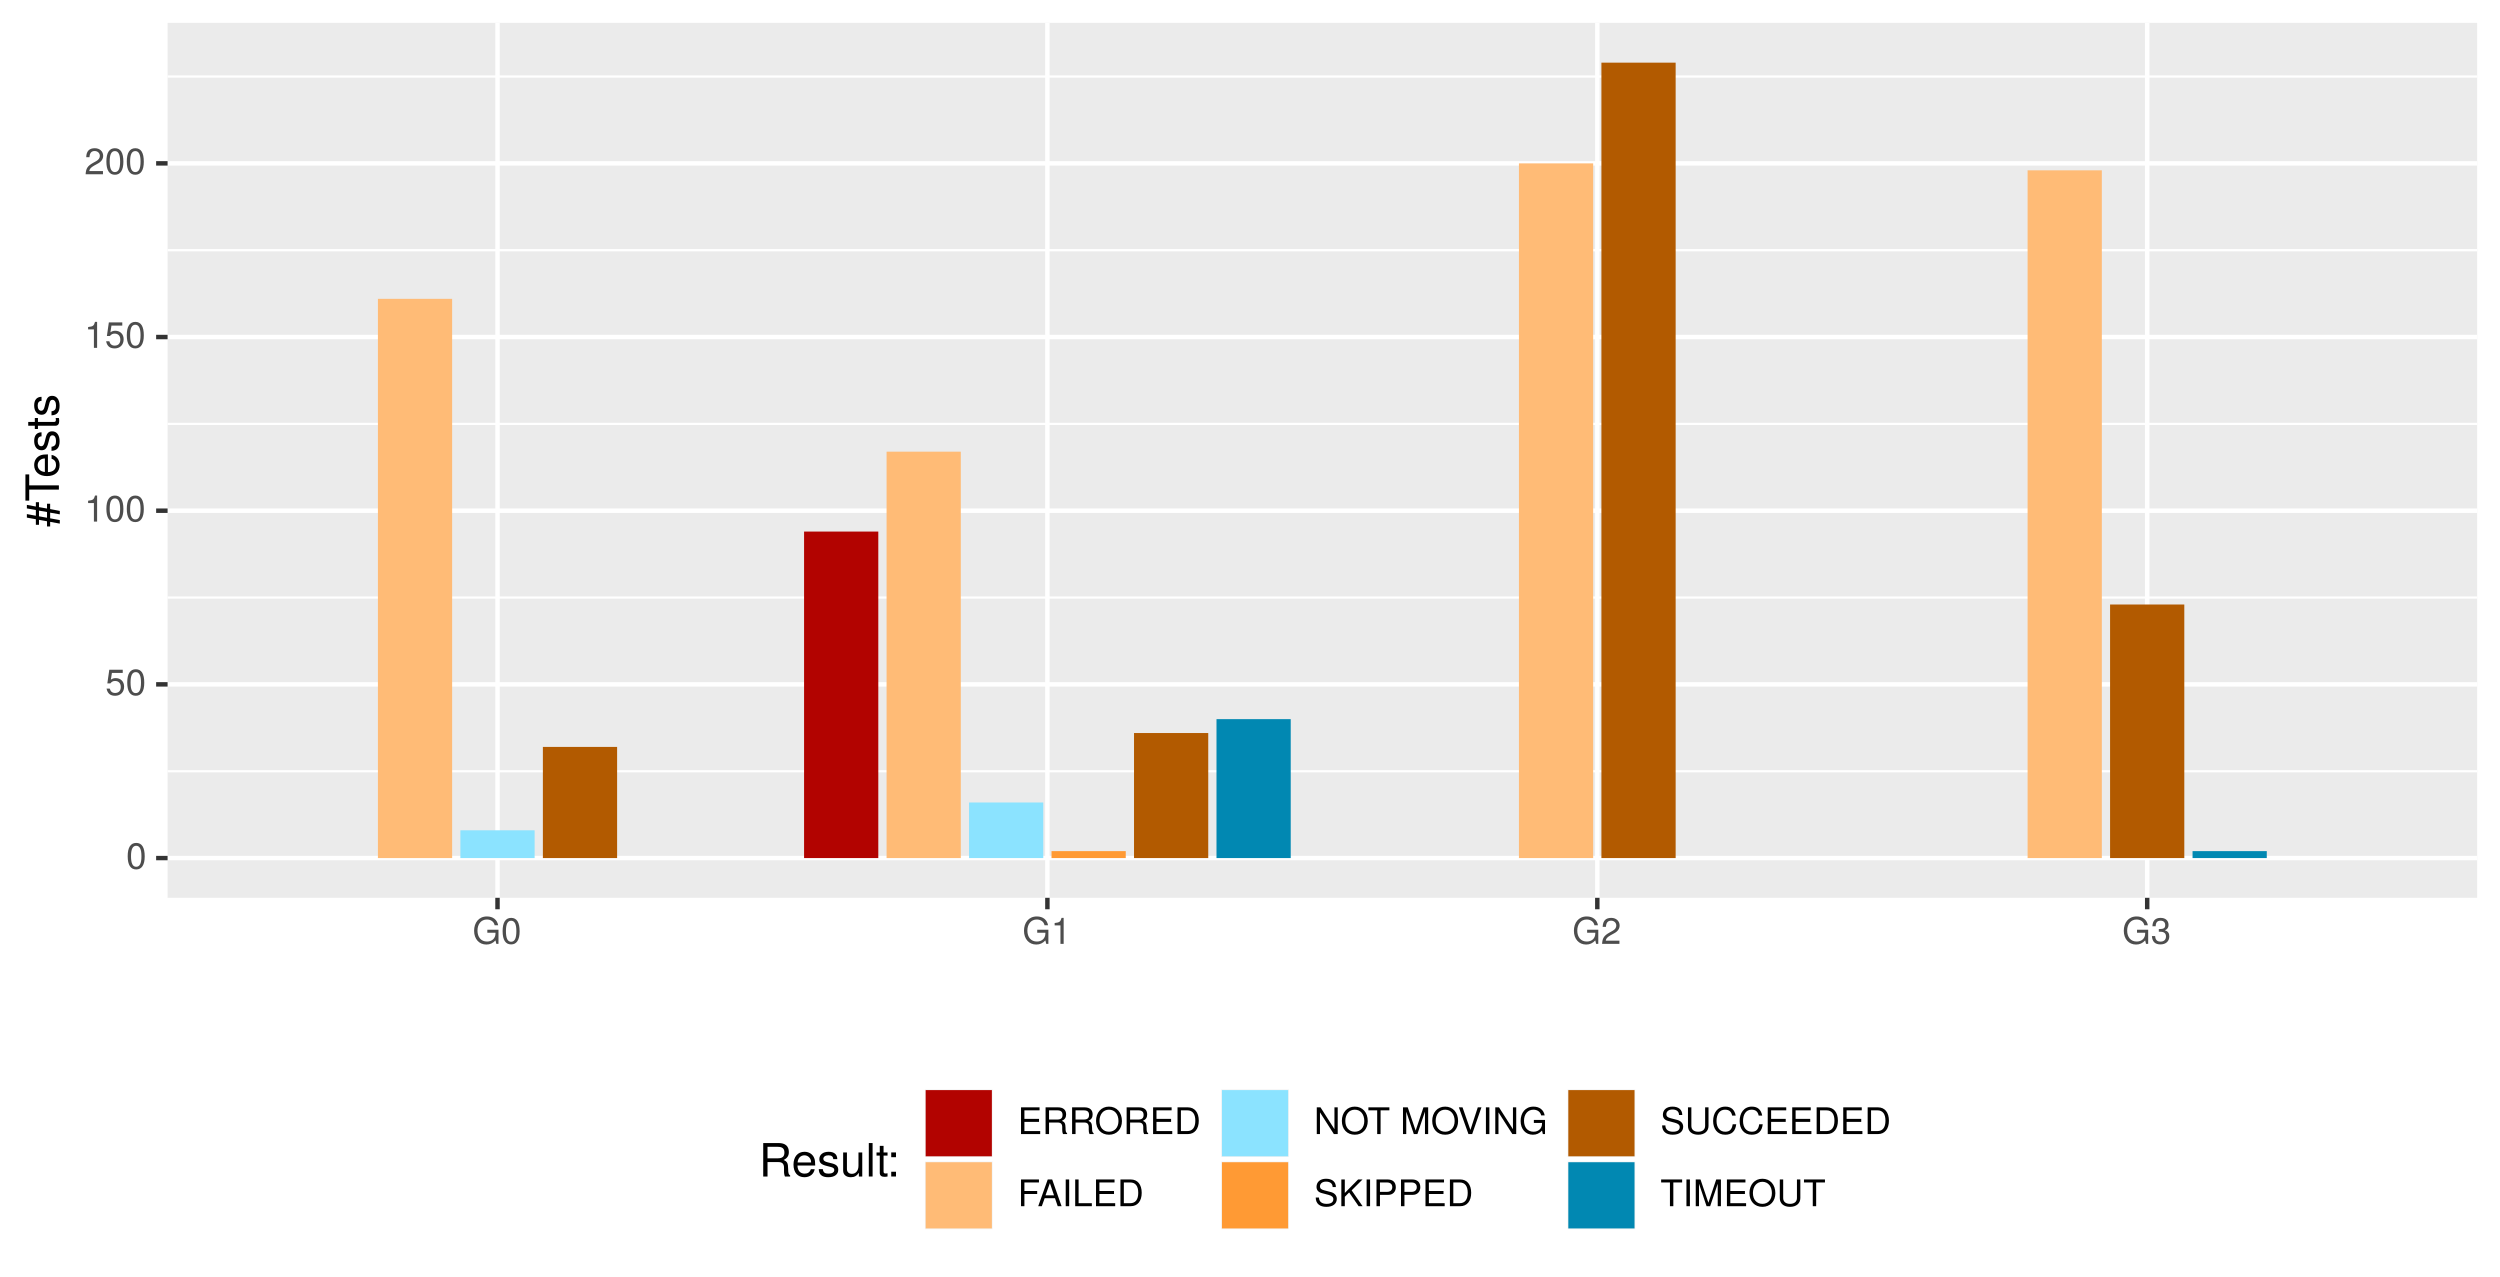 <?xml version="1.0" encoding="UTF-8"?>
<svg xmlns="http://www.w3.org/2000/svg" xmlns:xlink="http://www.w3.org/1999/xlink" width="599pt" height="306pt" viewBox="0 0 599 306" version="1.1">
<defs>
<g>
<symbol overflow="visible" id="glyph0-0">
<path style="stroke:none;" d=""/>
</symbol>
<symbol overflow="visible" id="glyph0-1">
<path style="stroke:none;" d="M 4.453 -3 C 4.453 -5.156 3.781 -6.234 2.422 -6.234 C 1.078 -6.234 0.375 -5.141 0.375 -3.047 C 0.375 -0.953 1.078 0.125 2.422 0.125 C 3.734 0.125 4.453 -0.953 4.453 -3 Z M 3.672 -3.062 C 3.672 -1.297 3.266 -0.516 2.406 -0.516 C 1.578 -0.516 1.172 -1.344 1.172 -3.047 C 1.172 -4.75 1.578 -5.547 2.422 -5.547 C 3.25 -5.547 3.672 -4.734 3.672 -3.062 Z M 3.672 -3.062 "/>
</symbol>
<symbol overflow="visible" id="glyph0-2">
<path style="stroke:none;" d="M 4.516 -2.062 C 4.516 -3.297 3.688 -4.109 2.5 -4.109 C 2.062 -4.109 1.703 -4 1.344 -3.734 L 1.594 -5.344 L 4.188 -5.344 L 4.188 -6.109 L 0.969 -6.109 L 0.5 -2.844 L 1.219 -2.844 C 1.578 -3.266 1.875 -3.422 2.359 -3.422 C 3.188 -3.422 3.719 -2.891 3.719 -1.969 C 3.719 -1.062 3.203 -0.547 2.359 -0.547 C 1.688 -0.547 1.266 -0.891 1.078 -1.594 L 0.312 -1.594 C 0.562 -0.359 1.266 0.125 2.375 0.125 C 3.641 0.125 4.516 -0.75 4.516 -2.062 Z M 4.516 -2.062 "/>
</symbol>
<symbol overflow="visible" id="glyph0-3">
<path style="stroke:none;" d="M 3.047 0 L 3.047 -6.234 L 2.547 -6.234 C 2.266 -5.281 2.094 -5.141 0.891 -5 L 0.891 -4.438 L 2.281 -4.438 L 2.281 0 Z M 3.047 0 "/>
</symbol>
<symbol overflow="visible" id="glyph0-4">
<path style="stroke:none;" d="M 4.5 -4.406 C 4.5 -5.469 3.672 -6.234 2.5 -6.234 C 1.219 -6.234 0.484 -5.594 0.438 -4.078 L 1.219 -4.078 C 1.281 -5.125 1.703 -5.562 2.469 -5.562 C 3.172 -5.562 3.703 -5.062 3.703 -4.391 C 3.703 -3.891 3.406 -3.469 2.859 -3.156 L 2.047 -2.703 C 0.75 -1.969 0.375 -1.375 0.297 0 L 4.453 0 L 4.453 -0.766 L 1.172 -0.766 C 1.25 -1.281 1.531 -1.594 2.297 -2.047 L 3.172 -2.531 C 4.047 -2.984 4.5 -3.641 4.5 -4.406 Z M 4.5 -4.406 "/>
</symbol>
<symbol overflow="visible" id="glyph0-5">
<path style="stroke:none;" d="M 6.234 0 L 6.234 -3.391 L 3.562 -3.391 L 3.562 -2.672 L 5.516 -2.672 L 5.516 -2.484 C 5.516 -1.344 4.672 -0.562 3.5 -0.562 C 2.047 -0.562 1.203 -1.625 1.203 -3.188 C 1.203 -4.766 2.109 -5.844 3.453 -5.844 C 4.438 -5.844 5.141 -5.297 5.312 -4.469 L 6.156 -4.469 C 5.922 -5.766 4.938 -6.578 3.469 -6.578 C 1.5 -6.578 0.391 -5.062 0.391 -3.141 C 0.391 -1.172 1.594 0.156 3.328 0.156 C 4.203 0.156 4.891 -0.156 5.516 -0.844 L 5.719 0 Z M 6.234 0 "/>
</symbol>
<symbol overflow="visible" id="glyph0-6">
<path style="stroke:none;" d="M 4.453 -1.812 C 4.453 -2.562 4.141 -3.016 3.391 -3.266 C 3.969 -3.5 4.266 -3.891 4.266 -4.516 C 4.266 -5.594 3.547 -6.234 2.359 -6.234 C 1.109 -6.234 0.438 -5.547 0.406 -4.219 L 1.188 -4.219 C 1.203 -5.141 1.578 -5.562 2.375 -5.562 C 3.062 -5.562 3.469 -5.156 3.469 -4.5 C 3.469 -3.828 3.188 -3.547 1.938 -3.547 L 1.938 -2.906 L 2.359 -2.906 C 3.219 -2.906 3.656 -2.5 3.656 -1.797 C 3.656 -1.016 3.172 -0.547 2.359 -0.547 C 1.516 -0.547 1.109 -0.969 1.062 -1.875 L 0.281 -1.875 C 0.375 -0.5 1.062 0.125 2.344 0.125 C 3.625 0.125 4.453 -0.641 4.453 -1.812 Z M 4.453 -1.812 "/>
</symbol>
<symbol overflow="visible" id="glyph0-7">
<path style="stroke:none;" d="M 5.391 0 L 5.391 -0.719 L 1.609 -0.719 L 1.609 -2.922 L 5.109 -2.922 L 5.109 -3.641 L 1.609 -3.641 L 1.609 -5.688 L 5.234 -5.688 L 5.234 -6.406 L 0.797 -6.406 L 0.797 0 Z M 5.391 0 "/>
</symbol>
<symbol overflow="visible" id="glyph0-8">
<path style="stroke:none;" d="M 5.969 0 L 5.969 -0.203 C 5.672 -0.406 5.594 -0.641 5.594 -1.5 C 5.562 -2.547 5.406 -2.875 4.719 -3.172 C 5.438 -3.516 5.734 -3.969 5.734 -4.703 C 5.734 -5.812 5.031 -6.406 3.781 -6.406 L 0.812 -6.406 L 0.812 0 L 1.641 0 L 1.641 -2.766 L 3.75 -2.766 C 4.469 -2.766 4.812 -2.406 4.797 -1.625 L 4.797 -1.047 C 4.781 -0.656 4.859 -0.266 4.984 0 Z M 4.875 -4.578 C 4.875 -3.828 4.484 -3.484 3.609 -3.484 L 1.641 -3.484 L 1.641 -5.688 L 3.609 -5.688 C 4.531 -5.688 4.875 -5.297 4.875 -4.578 Z M 4.875 -4.578 "/>
</symbol>
<symbol overflow="visible" id="glyph0-9">
<path style="stroke:none;" d="M 6.531 -3.109 C 6.531 -5.172 5.297 -6.578 3.422 -6.578 C 1.578 -6.578 0.328 -5.156 0.328 -3.156 C 0.328 -1.156 1.578 0.156 3.438 0.156 C 5.312 0.156 6.531 -1.219 6.531 -3.109 Z M 5.703 -3.125 C 5.703 -1.578 4.781 -0.562 3.438 -0.562 C 2.062 -0.562 1.156 -1.578 1.156 -3.156 C 1.156 -4.734 2.062 -5.844 3.422 -5.844 C 4.812 -5.844 5.703 -4.734 5.703 -3.125 Z M 5.703 -3.125 "/>
</symbol>
<symbol overflow="visible" id="glyph0-10">
<path style="stroke:none;" d="M 5.875 -3.203 C 5.875 -5.203 4.875 -6.406 3.25 -6.406 L 0.781 -6.406 L 0.781 0 L 3.25 0 C 4.875 0 5.875 -1.219 5.875 -3.203 Z M 5.047 -3.203 C 5.047 -1.578 4.375 -0.719 3.109 -0.719 L 1.594 -0.719 L 1.594 -5.688 L 3.109 -5.688 C 4.375 -5.688 5.047 -4.844 5.047 -3.203 Z M 5.047 -3.203 "/>
</symbol>
<symbol overflow="visible" id="glyph0-11">
<path style="stroke:none;" d="M 5.094 -5.688 L 5.094 -6.406 L 0.797 -6.406 L 0.797 0 L 1.609 0 L 1.609 -2.922 L 4.672 -2.922 L 4.672 -3.641 L 1.609 -3.641 L 1.609 -5.688 Z M 5.094 -5.688 "/>
</symbol>
<symbol overflow="visible" id="glyph0-12">
<path style="stroke:none;" d="M 5.75 0 L 3.5 -6.406 L 2.438 -6.406 L 0.156 0 L 1.016 0 L 1.703 -1.922 L 4.172 -1.922 L 4.828 0 Z M 3.938 -2.609 L 1.906 -2.609 L 2.953 -5.531 Z M 3.938 -2.609 "/>
</symbol>
<symbol overflow="visible" id="glyph0-13">
<path style="stroke:none;" d="M 1.703 0 L 1.703 -6.406 L 0.875 -6.406 L 0.875 0 Z M 1.703 0 "/>
</symbol>
<symbol overflow="visible" id="glyph0-14">
<path style="stroke:none;" d="M 4.688 0 L 4.688 -0.719 L 1.516 -0.719 L 1.516 -6.406 L 0.703 -6.406 L 0.703 0 Z M 4.688 0 "/>
</symbol>
<symbol overflow="visible" id="glyph0-15">
<path style="stroke:none;" d="M 5.688 0 L 5.688 -6.406 L 4.906 -6.406 L 4.906 -1.172 L 1.562 -6.406 L 0.672 -6.406 L 0.672 0 L 1.438 0 L 1.438 -5.203 L 4.766 0 Z M 5.688 0 "/>
</symbol>
<symbol overflow="visible" id="glyph0-16">
<path style="stroke:none;" d="M 5.219 -5.688 L 5.219 -6.406 L 0.188 -6.406 L 0.188 -5.688 L 2.297 -5.688 L 2.297 0 L 3.109 0 L 3.109 -5.688 Z M 5.219 -5.688 "/>
</symbol>
<symbol overflow="visible" id="glyph0-17">
<path style="stroke:none;" d=""/>
</symbol>
<symbol overflow="visible" id="glyph0-18">
<path style="stroke:none;" d="M 6.688 0 L 6.688 -6.406 L 5.562 -6.406 L 3.688 -0.828 L 1.797 -6.406 L 0.656 -6.406 L 0.656 0 L 1.438 0 L 1.438 -5.375 L 3.25 0 L 4.109 0 L 5.922 -5.375 L 5.922 0 Z M 6.688 0 "/>
</symbol>
<symbol overflow="visible" id="glyph0-19">
<path style="stroke:none;" d="M 5.672 -6.406 L 4.797 -6.406 L 3.031 -0.984 L 1.141 -6.406 L 0.266 -6.406 L 2.562 0 L 3.453 0 Z M 5.672 -6.406 "/>
</symbol>
<symbol overflow="visible" id="glyph0-20">
<path style="stroke:none;" d="M 5.469 -1.766 C 5.469 -2.547 4.969 -3.125 4.094 -3.375 L 2.484 -3.797 C 1.719 -4 1.438 -4.25 1.438 -4.75 C 1.438 -5.406 2 -5.891 2.875 -5.891 C 3.891 -5.891 4.469 -5.422 4.469 -4.578 L 5.25 -4.578 C 5.25 -5.844 4.375 -6.578 2.891 -6.578 C 1.484 -6.578 0.609 -5.797 0.609 -4.641 C 0.609 -3.859 1.031 -3.359 1.875 -3.141 L 3.469 -2.719 C 4.281 -2.5 4.641 -2.188 4.641 -1.688 C 4.641 -0.969 4.109 -0.562 3.016 -0.562 C 1.797 -0.562 1.203 -1.172 1.203 -2.078 L 0.422 -2.078 C 0.422 -0.578 1.438 0.156 2.953 0.156 C 4.578 0.156 5.469 -0.609 5.469 -1.766 Z M 5.469 -1.766 "/>
</symbol>
<symbol overflow="visible" id="glyph0-21">
<path style="stroke:none;" d="M 5.781 0 L 3.156 -3.797 L 5.766 -6.406 L 4.703 -6.406 L 1.516 -3.172 L 1.516 -6.406 L 0.688 -6.406 L 0.688 0 L 1.516 0 L 1.516 -2.25 L 2.562 -3.297 L 4.828 0 Z M 5.781 0 "/>
</symbol>
<symbol overflow="visible" id="glyph0-22">
<path style="stroke:none;" d="M 5.422 -4.531 C 5.422 -5.734 4.719 -6.406 3.453 -6.406 L 0.797 -6.406 L 0.797 0 L 1.625 0 L 1.625 -2.719 L 3.641 -2.719 C 4.688 -2.719 5.422 -3.469 5.422 -4.531 Z M 4.578 -4.562 C 4.578 -3.859 4.109 -3.438 3.328 -3.438 L 1.625 -3.438 L 1.625 -5.688 L 3.328 -5.688 C 4.109 -5.688 4.578 -5.266 4.578 -4.562 Z M 4.578 -4.562 "/>
</symbol>
<symbol overflow="visible" id="glyph0-23">
<path style="stroke:none;" d="M 5.672 -1.953 L 5.672 -6.406 L 4.859 -6.406 L 4.859 -1.953 C 4.859 -1.094 4.234 -0.562 3.203 -0.562 C 2.25 -0.562 1.562 -1.016 1.562 -1.953 L 1.562 -6.406 L 0.75 -6.406 L 0.75 -1.953 C 0.75 -0.656 1.688 0.156 3.203 0.156 C 4.703 0.156 5.672 -0.672 5.672 -1.953 Z M 5.672 -1.953 "/>
</symbol>
<symbol overflow="visible" id="glyph0-24">
<path style="stroke:none;" d="M 5.953 -2.344 L 5.109 -2.344 C 4.922 -1.125 4.406 -0.562 3.328 -0.562 C 2.047 -0.562 1.234 -1.547 1.234 -3.141 C 1.234 -4.781 2.016 -5.844 3.25 -5.844 C 4.25 -5.844 4.781 -5.406 4.984 -4.422 L 5.828 -4.422 C 5.562 -5.828 4.766 -6.578 3.359 -6.578 C 1.406 -6.578 0.422 -5 0.422 -3.125 C 0.422 -1.266 1.438 0.156 3.312 0.156 C 4.875 0.156 5.766 -0.672 5.953 -2.344 Z M 5.953 -2.344 "/>
</symbol>
<symbol overflow="visible" id="glyph1-0">
<path style="stroke:none;" d=""/>
</symbol>
<symbol overflow="visible" id="glyph1-1">
<path style="stroke:none;" d="M -4.766 -5.969 L -5.516 -5.969 L -5.516 -4.938 L -7.672 -5.328 L -7.672 -4.484 L -5.516 -4.109 L -5.516 -2.734 L -7.672 -3.125 L -7.672 -2.281 L -5.516 -1.891 L -5.516 -0.562 L -4.766 -0.562 L -4.766 -1.75 L -2.844 -1.406 L -2.844 -0.156 L -2.094 -0.156 L -2.094 -1.266 L 0.219 -0.844 L 0.219 -1.688 L -2.094 -2.109 L -2.094 -3.469 L 0.219 -3.062 L 0.219 -3.891 L -2.094 -4.328 L -2.094 -5.609 L -2.844 -5.609 L -2.844 -4.453 L -4.766 -4.797 Z M -4.766 -3.953 L -2.844 -3.625 L -2.844 -2.25 L -4.766 -2.594 Z M -4.766 -3.953 "/>
</symbol>
<symbol overflow="visible" id="glyph1-2">
<path style="stroke:none;" d="M -7.109 -6.516 L -8.016 -6.516 L -8.016 -0.234 L -7.109 -0.234 L -7.109 -2.875 L 0 -2.875 L 0 -3.891 L -7.109 -3.891 Z M -7.109 -6.516 "/>
</symbol>
<symbol overflow="visible" id="glyph1-3">
<path style="stroke:none;" d="M -2.625 -5.641 C -3.453 -5.641 -3.984 -5.578 -4.406 -5.406 C -5.359 -5.031 -5.922 -4.156 -5.922 -3.078 C -5.922 -1.469 -4.734 -0.438 -2.844 -0.438 C -0.953 -0.438 0.172 -1.438 0.172 -3.062 C 0.172 -4.375 -0.578 -5.297 -1.75 -5.516 L -1.75 -4.594 C -0.984 -4.344 -0.688 -3.828 -0.688 -3.094 C -0.688 -2.141 -1.297 -1.422 -2.625 -1.391 Z M -3.438 -4.656 C -3.438 -4.656 -3.391 -4.656 -3.359 -4.656 L -3.359 -1.422 C -4.391 -1.5 -5.078 -2.141 -5.078 -3.062 C -5.078 -3.969 -4.328 -4.656 -3.438 -4.656 Z M -3.438 -4.656 "/>
</symbol>
<symbol overflow="visible" id="glyph1-4">
<path style="stroke:none;" d="M -1.609 -5.047 C -2.469 -5.047 -2.906 -4.562 -3.172 -3.422 L -3.391 -2.547 C -3.562 -1.797 -3.812 -1.469 -4.219 -1.469 C -4.734 -1.469 -5.078 -1.953 -5.078 -2.688 C -5.078 -3.438 -4.766 -3.828 -4.156 -3.844 L -4.156 -4.812 C -5.297 -4.812 -5.922 -4.062 -5.922 -2.734 C -5.922 -1.391 -5.234 -0.516 -4.172 -0.516 C -3.266 -0.516 -2.844 -0.984 -2.516 -2.344 L -2.297 -3.203 C -2.141 -3.844 -1.953 -4.094 -1.547 -4.094 C -1 -4.094 -0.688 -3.547 -0.688 -2.75 C -0.688 -1.922 -0.875 -1.469 -1.766 -1.344 L -1.766 -0.375 C -0.422 -0.422 0.172 -1.172 0.172 -2.672 C 0.172 -4.125 -0.5 -5.047 -1.609 -5.047 Z M -1.609 -5.047 "/>
</symbol>
<symbol overflow="visible" id="glyph1-5">
<path style="stroke:none;" d="M 0 -2.797 L -0.766 -2.797 C -0.734 -2.672 -0.719 -2.531 -0.719 -2.359 C -0.719 -1.953 -0.844 -1.844 -1.25 -1.844 L -5.016 -1.844 L -5.016 -2.797 L -5.766 -2.797 L -5.766 -1.844 L -7.344 -1.844 L -7.344 -0.938 L -5.766 -0.938 L -5.766 -0.156 L -5.016 -0.156 L -5.016 -0.938 L -0.844 -0.938 C -0.25 -0.938 0.078 -1.328 0.078 -2.047 C 0.078 -2.266 0.062 -2.484 0 -2.797 Z M 0 -2.797 "/>
</symbol>
<symbol overflow="visible" id="glyph2-0">
<path style="stroke:none;" d=""/>
</symbol>
<symbol overflow="visible" id="glyph2-1">
<path style="stroke:none;" d="M 7.469 0 L 7.469 -0.25 C 7.078 -0.516 7 -0.797 6.984 -1.875 C 6.969 -3.188 6.766 -3.594 5.891 -3.953 C 6.797 -4.406 7.156 -4.969 7.156 -5.875 C 7.156 -7.266 6.297 -8.016 4.719 -8.016 L 1.016 -8.016 L 1.016 0 L 2.047 0 L 2.047 -3.453 L 4.688 -3.453 C 5.594 -3.453 6.016 -3.016 6 -2.031 L 6 -1.312 C 5.984 -0.812 6.078 -0.328 6.219 0 Z M 6.094 -5.734 C 6.094 -4.781 5.609 -4.359 4.516 -4.359 L 2.047 -4.359 L 2.047 -7.109 L 4.516 -7.109 C 5.672 -7.109 6.094 -6.641 6.094 -5.734 Z M 6.094 -5.734 "/>
</symbol>
<symbol overflow="visible" id="glyph2-2">
<path style="stroke:none;" d="M 5.641 -2.625 C 5.641 -3.453 5.578 -3.984 5.406 -4.406 C 5.031 -5.359 4.156 -5.922 3.078 -5.922 C 1.469 -5.922 0.438 -4.734 0.438 -2.844 C 0.438 -0.953 1.438 0.172 3.062 0.172 C 4.375 0.172 5.297 -0.578 5.516 -1.75 L 4.594 -1.75 C 4.344 -0.984 3.828 -0.688 3.094 -0.688 C 2.141 -0.688 1.422 -1.297 1.391 -2.625 Z M 4.656 -3.438 C 4.656 -3.438 4.656 -3.391 4.656 -3.359 L 1.422 -3.359 C 1.5 -4.391 2.141 -5.078 3.062 -5.078 C 3.969 -5.078 4.656 -4.328 4.656 -3.438 Z M 4.656 -3.438 "/>
</symbol>
<symbol overflow="visible" id="glyph2-3">
<path style="stroke:none;" d="M 5.047 -1.609 C 5.047 -2.469 4.562 -2.906 3.422 -3.172 L 2.547 -3.391 C 1.797 -3.562 1.469 -3.812 1.469 -4.219 C 1.469 -4.734 1.953 -5.078 2.688 -5.078 C 3.438 -5.078 3.828 -4.766 3.844 -4.156 L 4.812 -4.156 C 4.812 -5.297 4.062 -5.922 2.734 -5.922 C 1.391 -5.922 0.516 -5.234 0.516 -4.172 C 0.516 -3.266 0.984 -2.844 2.344 -2.516 L 3.203 -2.297 C 3.844 -2.141 4.094 -1.953 4.094 -1.547 C 4.094 -1 3.547 -0.688 2.75 -0.688 C 1.922 -0.688 1.469 -0.875 1.344 -1.766 L 0.375 -1.766 C 0.422 -0.422 1.172 0.172 2.672 0.172 C 4.125 0.172 5.047 -0.5 5.047 -1.609 Z M 5.047 -1.609 "/>
</symbol>
<symbol overflow="visible" id="glyph2-4">
<path style="stroke:none;" d="M 5.297 0 L 5.297 -5.766 L 4.391 -5.766 L 4.391 -2.578 C 4.391 -1.406 3.766 -0.641 2.812 -0.641 C 2.094 -0.641 1.625 -1.078 1.625 -1.766 L 1.625 -5.766 L 0.719 -5.766 L 0.719 -1.406 C 0.719 -0.453 1.438 0.172 2.547 0.172 C 3.406 0.172 3.938 -0.125 4.484 -0.891 L 4.484 0 Z M 5.297 0 "/>
</symbol>
<symbol overflow="visible" id="glyph2-5">
<path style="stroke:none;" d="M 1.656 0 L 1.656 -8.016 L 0.75 -8.016 L 0.75 0 Z M 1.656 0 "/>
</symbol>
<symbol overflow="visible" id="glyph2-6">
<path style="stroke:none;" d="M 2.797 0 L 2.797 -0.766 C 2.672 -0.734 2.531 -0.719 2.359 -0.719 C 1.953 -0.719 1.844 -0.844 1.844 -1.25 L 1.844 -5.016 L 2.797 -5.016 L 2.797 -5.766 L 1.844 -5.766 L 1.844 -7.344 L 0.938 -7.344 L 0.938 -5.766 L 0.156 -5.766 L 0.156 -5.016 L 0.938 -5.016 L 0.938 -0.844 C 0.938 -0.25 1.328 0.078 2.047 0.078 C 2.266 0.078 2.484 0.062 2.797 0 Z M 2.797 0 "/>
</symbol>
<symbol overflow="visible" id="glyph2-7">
<path style="stroke:none;" d="M 2.094 0 L 2.094 -1.141 L 0.953 -1.141 L 0.953 0 Z M 2.094 -4.625 L 2.094 -5.766 L 0.953 -5.766 L 0.953 -4.625 Z M 2.094 -4.625 "/>
</symbol>
</g>
<clipPath id="clip1">
  <path d="M 40.152 5.48 L 594 5.48 L 594 216 L 40.152 216 Z M 40.152 5.48 "/>
</clipPath>
<clipPath id="clip2">
  <path d="M 40.152 184 L 594 184 L 594 186 L 40.152 186 Z M 40.152 184 "/>
</clipPath>
<clipPath id="clip3">
  <path d="M 40.152 142 L 594 142 L 594 144 L 40.152 144 Z M 40.152 142 "/>
</clipPath>
<clipPath id="clip4">
  <path d="M 40.152 101 L 594 101 L 594 102 L 40.152 102 Z M 40.152 101 "/>
</clipPath>
<clipPath id="clip5">
  <path d="M 40.152 59 L 594 59 L 594 61 L 40.152 61 Z M 40.152 59 "/>
</clipPath>
<clipPath id="clip6">
  <path d="M 40.152 18 L 594 18 L 594 19 L 40.152 19 Z M 40.152 18 "/>
</clipPath>
<clipPath id="clip7">
  <path d="M 40.152 205 L 594.523 205 L 594.523 207 L 40.152 207 Z M 40.152 205 "/>
</clipPath>
<clipPath id="clip8">
  <path d="M 40.152 163 L 594.523 163 L 594.523 165 L 40.152 165 Z M 40.152 163 "/>
</clipPath>
<clipPath id="clip9">
  <path d="M 40.152 121 L 594.523 121 L 594.523 123 L 40.152 123 Z M 40.152 121 "/>
</clipPath>
<clipPath id="clip10">
  <path d="M 40.152 80 L 594.523 80 L 594.523 82 L 40.152 82 Z M 40.152 80 "/>
</clipPath>
<clipPath id="clip11">
  <path d="M 40.152 38 L 594.523 38 L 594.523 40 L 40.152 40 Z M 40.152 38 "/>
</clipPath>
<clipPath id="clip12">
  <path d="M 118 5.48 L 120 5.48 L 120 216 L 118 216 Z M 118 5.48 "/>
</clipPath>
<clipPath id="clip13">
  <path d="M 250 5.48 L 252 5.48 L 252 216 L 250 216 Z M 250 5.48 "/>
</clipPath>
<clipPath id="clip14">
  <path d="M 382 5.48 L 384 5.48 L 384 216 L 382 216 Z M 382 5.48 "/>
</clipPath>
<clipPath id="clip15">
  <path d="M 513 5.48 L 516 5.48 L 516 216 L 513 216 Z M 513 5.48 "/>
</clipPath>
</defs>
<g id="surface376">
<rect x="0" y="0" width="599" height="306" style="fill:rgb(100%,100%,100%);fill-opacity:1;stroke:none;"/>
<rect x="0" y="0" width="599" height="306" style="fill:rgb(100%,100%,100%);fill-opacity:1;stroke:none;"/>
<path style="fill:none;stroke-width:1.067;stroke-linecap:round;stroke-linejoin:round;stroke:rgb(100%,100%,100%);stroke-opacity:1;stroke-miterlimit:10;" d="M 0 306 L 599 306 L 599 0 L 0 0 Z M 0 306 "/>
<g clip-path="url(#clip1)" clip-rule="nonzero">
<path style=" stroke:none;fill-rule:nonzero;fill:rgb(92.157%,92.157%,92.157%);fill-opacity:1;" d="M 40.152 215.121 L 593.523 215.121 L 593.523 5.48 L 40.152 5.48 Z M 40.152 215.121 "/>
</g>
<g clip-path="url(#clip2)" clip-rule="nonzero">
<path style="fill:none;stroke-width:0.533;stroke-linecap:butt;stroke-linejoin:round;stroke:rgb(100%,100%,100%);stroke-opacity:1;stroke-miterlimit:10;" d="M 40.152 184.785 L 593.52 184.785 "/>
</g>
<g clip-path="url(#clip3)" clip-rule="nonzero">
<path style="fill:none;stroke-width:0.533;stroke-linecap:butt;stroke-linejoin:round;stroke:rgb(100%,100%,100%);stroke-opacity:1;stroke-miterlimit:10;" d="M 40.152 143.176 L 593.52 143.176 "/>
</g>
<g clip-path="url(#clip4)" clip-rule="nonzero">
<path style="fill:none;stroke-width:0.533;stroke-linecap:butt;stroke-linejoin:round;stroke:rgb(100%,100%,100%);stroke-opacity:1;stroke-miterlimit:10;" d="M 40.152 101.562 L 593.52 101.562 "/>
</g>
<g clip-path="url(#clip5)" clip-rule="nonzero">
<path style="fill:none;stroke-width:0.533;stroke-linecap:butt;stroke-linejoin:round;stroke:rgb(100%,100%,100%);stroke-opacity:1;stroke-miterlimit:10;" d="M 40.152 59.949 L 593.52 59.949 "/>
</g>
<g clip-path="url(#clip6)" clip-rule="nonzero">
<path style="fill:none;stroke-width:0.533;stroke-linecap:butt;stroke-linejoin:round;stroke:rgb(100%,100%,100%);stroke-opacity:1;stroke-miterlimit:10;" d="M 40.152 18.336 L 593.52 18.336 "/>
</g>
<g clip-path="url(#clip7)" clip-rule="nonzero">
<path style="fill:none;stroke-width:1.067;stroke-linecap:butt;stroke-linejoin:round;stroke:rgb(100%,100%,100%);stroke-opacity:1;stroke-miterlimit:10;" d="M 40.152 205.594 L 593.52 205.594 "/>
</g>
<g clip-path="url(#clip8)" clip-rule="nonzero">
<path style="fill:none;stroke-width:1.067;stroke-linecap:butt;stroke-linejoin:round;stroke:rgb(100%,100%,100%);stroke-opacity:1;stroke-miterlimit:10;" d="M 40.152 163.98 L 593.52 163.98 "/>
</g>
<g clip-path="url(#clip9)" clip-rule="nonzero">
<path style="fill:none;stroke-width:1.067;stroke-linecap:butt;stroke-linejoin:round;stroke:rgb(100%,100%,100%);stroke-opacity:1;stroke-miterlimit:10;" d="M 40.152 122.367 L 593.52 122.367 "/>
</g>
<g clip-path="url(#clip10)" clip-rule="nonzero">
<path style="fill:none;stroke-width:1.067;stroke-linecap:butt;stroke-linejoin:round;stroke:rgb(100%,100%,100%);stroke-opacity:1;stroke-miterlimit:10;" d="M 40.152 80.754 L 593.52 80.754 "/>
</g>
<g clip-path="url(#clip11)" clip-rule="nonzero">
<path style="fill:none;stroke-width:1.067;stroke-linecap:butt;stroke-linejoin:round;stroke:rgb(100%,100%,100%);stroke-opacity:1;stroke-miterlimit:10;" d="M 40.152 39.145 L 593.52 39.145 "/>
</g>
<g clip-path="url(#clip12)" clip-rule="nonzero">
<path style="fill:none;stroke-width:1.067;stroke-linecap:butt;stroke-linejoin:round;stroke:rgb(100%,100%,100%);stroke-opacity:1;stroke-miterlimit:10;" d="M 119.203 215.121 L 119.203 5.48 "/>
</g>
<g clip-path="url(#clip13)" clip-rule="nonzero">
<path style="fill:none;stroke-width:1.067;stroke-linecap:butt;stroke-linejoin:round;stroke:rgb(100%,100%,100%);stroke-opacity:1;stroke-miterlimit:10;" d="M 250.957 215.121 L 250.957 5.48 "/>
</g>
<g clip-path="url(#clip14)" clip-rule="nonzero">
<path style="fill:none;stroke-width:1.067;stroke-linecap:butt;stroke-linejoin:round;stroke:rgb(100%,100%,100%);stroke-opacity:1;stroke-miterlimit:10;" d="M 382.715 215.121 L 382.715 5.48 "/>
</g>
<g clip-path="url(#clip15)" clip-rule="nonzero">
<path style="fill:none;stroke-width:1.067;stroke-linecap:butt;stroke-linejoin:round;stroke:rgb(100%,100%,100%);stroke-opacity:1;stroke-miterlimit:10;" d="M 514.469 215.121 L 514.469 5.48 "/>
</g>
<path style=" stroke:none;fill-rule:nonzero;fill:rgb(100%,73.333%,46.275%);fill-opacity:1;" d="M 90.547 205.594 L 108.332 205.594 L 108.332 71.602 L 90.547 71.602 Z M 90.547 205.594 "/>
<path style=" stroke:none;fill-rule:nonzero;fill:rgb(54.51%,89.02%,100%);fill-opacity:1;" d="M 110.309 205.594 L 128.094 205.594 L 128.094 198.938 L 110.309 198.938 Z M 110.309 205.594 "/>
<path style=" stroke:none;fill-rule:nonzero;fill:rgb(69.804%,35.294%,0%);fill-opacity:1;" d="M 130.074 205.594 L 147.859 205.594 L 147.859 178.961 L 130.074 178.961 Z M 130.074 205.594 "/>
<path style=" stroke:none;fill-rule:nonzero;fill:rgb(69.804%,1.176%,0%);fill-opacity:1;" d="M 192.656 205.594 L 210.441 205.594 L 210.441 127.363 L 192.656 127.363 Z M 192.656 205.594 "/>
<path style=" stroke:none;fill-rule:nonzero;fill:rgb(100%,73.333%,46.275%);fill-opacity:1;" d="M 212.422 205.594 L 230.207 205.594 L 230.207 108.223 L 212.422 108.223 Z M 212.422 205.594 "/>
<path style=" stroke:none;fill-rule:nonzero;fill:rgb(54.51%,89.02%,100%);fill-opacity:1;" d="M 232.184 205.594 L 249.969 205.594 L 249.969 192.277 L 232.184 192.277 Z M 232.184 205.594 "/>
<path style=" stroke:none;fill-rule:nonzero;fill:rgb(100%,60.392%,20.392%);fill-opacity:1;" d="M 251.945 205.594 L 269.73 205.594 L 269.73 203.93 L 251.945 203.93 Z M 251.945 205.594 "/>
<path style=" stroke:none;fill-rule:nonzero;fill:rgb(69.804%,35.294%,0%);fill-opacity:1;" d="M 271.711 205.594 L 289.496 205.594 L 289.496 175.633 L 271.711 175.633 Z M 271.711 205.594 "/>
<path style=" stroke:none;fill-rule:nonzero;fill:rgb(0.392%,53.333%,69.804%);fill-opacity:1;" d="M 291.473 205.594 L 309.258 205.594 L 309.258 172.305 L 291.473 172.305 Z M 291.473 205.594 "/>
<path style=" stroke:none;fill-rule:nonzero;fill:rgb(100%,73.333%,46.275%);fill-opacity:1;" d="M 363.938 205.594 L 381.723 205.594 L 381.723 39.145 L 363.938 39.145 Z M 363.938 205.594 "/>
<path style=" stroke:none;fill-rule:nonzero;fill:rgb(69.804%,35.294%,0%);fill-opacity:1;" d="M 383.699 205.594 L 401.484 205.594 L 401.484 15.012 L 383.699 15.012 Z M 383.699 205.594 "/>
<path style=" stroke:none;fill-rule:nonzero;fill:rgb(100%,73.333%,46.275%);fill-opacity:1;" d="M 485.812 205.594 L 503.598 205.594 L 503.598 40.809 L 485.812 40.809 Z M 485.812 205.594 "/>
<path style=" stroke:none;fill-rule:nonzero;fill:rgb(69.804%,35.294%,0%);fill-opacity:1;" d="M 505.574 205.594 L 523.359 205.594 L 523.359 144.84 L 505.574 144.84 Z M 505.574 205.594 "/>
<path style=" stroke:none;fill-rule:nonzero;fill:rgb(0.392%,53.333%,69.804%);fill-opacity:1;" d="M 525.336 205.594 L 543.121 205.594 L 543.121 203.93 L 525.336 203.93 Z M 525.336 205.594 "/>
<g style="fill:rgb(30.196%,30.196%,30.196%);fill-opacity:1;">
  <use xlink:href="#glyph0-1" x="30.219" y="208.196"/>
</g>
<g style="fill:rgb(30.196%,30.196%,30.196%);fill-opacity:1;">
  <use xlink:href="#glyph0-2" x="25.219" y="166.583"/>
  <use xlink:href="#glyph0-1" x="30.111" y="166.583"/>
</g>
<g style="fill:rgb(30.196%,30.196%,30.196%);fill-opacity:1;">
  <use xlink:href="#glyph0-3" x="20.219" y="124.97"/>
  <use xlink:href="#glyph0-1" x="25.111" y="124.97"/>
  <use xlink:href="#glyph0-1" x="30.004" y="124.97"/>
</g>
<g style="fill:rgb(30.196%,30.196%,30.196%);fill-opacity:1;">
  <use xlink:href="#glyph0-3" x="20.219" y="83.356"/>
  <use xlink:href="#glyph0-2" x="25.111" y="83.356"/>
  <use xlink:href="#glyph0-1" x="30.004" y="83.356"/>
</g>
<g style="fill:rgb(30.196%,30.196%,30.196%);fill-opacity:1;">
  <use xlink:href="#glyph0-4" x="20.219" y="41.747"/>
  <use xlink:href="#glyph0-1" x="25.111" y="41.747"/>
  <use xlink:href="#glyph0-1" x="30.004" y="41.747"/>
</g>
<path style="fill:none;stroke-width:1.067;stroke-linecap:butt;stroke-linejoin:round;stroke:rgb(20%,20%,20%);stroke-opacity:1;stroke-miterlimit:10;" d="M 37.41 205.594 L 40.152 205.594 "/>
<path style="fill:none;stroke-width:1.067;stroke-linecap:butt;stroke-linejoin:round;stroke:rgb(20%,20%,20%);stroke-opacity:1;stroke-miterlimit:10;" d="M 37.41 163.98 L 40.152 163.98 "/>
<path style="fill:none;stroke-width:1.067;stroke-linecap:butt;stroke-linejoin:round;stroke:rgb(20%,20%,20%);stroke-opacity:1;stroke-miterlimit:10;" d="M 37.41 122.367 L 40.152 122.367 "/>
<path style="fill:none;stroke-width:1.067;stroke-linecap:butt;stroke-linejoin:round;stroke:rgb(20%,20%,20%);stroke-opacity:1;stroke-miterlimit:10;" d="M 37.41 80.754 L 40.152 80.754 "/>
<path style="fill:none;stroke-width:1.067;stroke-linecap:butt;stroke-linejoin:round;stroke:rgb(20%,20%,20%);stroke-opacity:1;stroke-miterlimit:10;" d="M 37.41 39.145 L 40.152 39.145 "/>
<path style="fill:none;stroke-width:1.067;stroke-linecap:butt;stroke-linejoin:round;stroke:rgb(20%,20%,20%);stroke-opacity:1;stroke-miterlimit:10;" d="M 119.203 217.859 L 119.203 215.121 "/>
<path style="fill:none;stroke-width:1.067;stroke-linecap:butt;stroke-linejoin:round;stroke:rgb(20%,20%,20%);stroke-opacity:1;stroke-miterlimit:10;" d="M 250.957 217.859 L 250.957 215.121 "/>
<path style="fill:none;stroke-width:1.067;stroke-linecap:butt;stroke-linejoin:round;stroke:rgb(20%,20%,20%);stroke-opacity:1;stroke-miterlimit:10;" d="M 382.715 217.859 L 382.715 215.121 "/>
<path style="fill:none;stroke-width:1.067;stroke-linecap:butt;stroke-linejoin:round;stroke:rgb(20%,20%,20%);stroke-opacity:1;stroke-miterlimit:10;" d="M 514.469 217.859 L 514.469 215.121 "/>
<g style="fill:rgb(30.196%,30.196%,30.196%);fill-opacity:1;">
  <use xlink:href="#glyph0-5" x="113.203" y="226.157"/>
  <use xlink:href="#glyph0-1" x="120.05" y="226.157"/>
</g>
<g style="fill:rgb(30.196%,30.196%,30.196%);fill-opacity:1;">
  <use xlink:href="#glyph0-5" x="244.957" y="226.157"/>
  <use xlink:href="#glyph0-3" x="251.804" y="226.157"/>
</g>
<g style="fill:rgb(30.196%,30.196%,30.196%);fill-opacity:1;">
  <use xlink:href="#glyph0-5" x="376.715" y="226.157"/>
  <use xlink:href="#glyph0-4" x="383.562" y="226.157"/>
</g>
<g style="fill:rgb(30.196%,30.196%,30.196%);fill-opacity:1;">
  <use xlink:href="#glyph0-5" x="508.469" y="226.157"/>
  <use xlink:href="#glyph0-6" x="515.315" y="226.157"/>
</g>
<g style="fill:rgb(0%,0%,0%);fill-opacity:1;">
  <use xlink:href="#glyph1-1" x="14.108" y="126.301"/>
  <use xlink:href="#glyph1-2" x="14.108" y="120.185"/>
  <use xlink:href="#glyph1-3" x="14.108" y="114.509"/>
  <use xlink:href="#glyph1-4" x="14.108" y="108.393"/>
  <use xlink:href="#glyph1-5" x="14.108" y="102.947"/>
  <use xlink:href="#glyph1-4" x="14.108" y="99.89"/>
</g>
<path style=" stroke:none;fill-rule:nonzero;fill:rgb(100%,100%,100%);fill-opacity:1;" d="M 176.371 300.52 L 457.297 300.52 L 457.297 255 L 176.371 255 Z M 176.371 300.52 "/>
<g style="fill:rgb(0%,0%,0%);fill-opacity:1;">
  <use xlink:href="#glyph2-1" x="181.852" y="281.89"/>
  <use xlink:href="#glyph2-2" x="189.684" y="281.89"/>
  <use xlink:href="#glyph2-3" x="195.8" y="281.89"/>
  <use xlink:href="#glyph2-4" x="201.3" y="281.89"/>
  <use xlink:href="#glyph2-5" x="207.416" y="281.89"/>
  <use xlink:href="#glyph2-6" x="209.858" y="281.89"/>
  <use xlink:href="#glyph2-7" x="212.586" y="281.89"/>
</g>
<path style="fill-rule:nonzero;fill:rgb(94.902%,94.902%,94.902%);fill-opacity:1;stroke-width:1.067;stroke-linecap:round;stroke-linejoin:round;stroke:rgb(100%,100%,100%);stroke-opacity:1;stroke-miterlimit:10;" d="M 221.082 277.762 L 238.363 277.762 L 238.363 260.48 L 221.082 260.48 Z M 221.082 277.762 "/>
<path style=" stroke:none;fill-rule:nonzero;fill:rgb(69.804%,1.176%,0%);fill-opacity:1;" d="M 221.789 277.051 L 237.652 277.051 L 237.652 261.188 L 221.789 261.188 Z M 221.789 277.051 "/>
<path style="fill-rule:nonzero;fill:rgb(94.902%,94.902%,94.902%);fill-opacity:1;stroke-width:1.067;stroke-linecap:round;stroke-linejoin:round;stroke:rgb(100%,100%,100%);stroke-opacity:1;stroke-miterlimit:10;" d="M 221.082 295.043 L 238.363 295.043 L 238.363 277.762 L 221.082 277.762 Z M 221.082 295.043 "/>
<path style=" stroke:none;fill-rule:nonzero;fill:rgb(100%,73.333%,46.275%);fill-opacity:1;" d="M 221.789 294.332 L 237.652 294.332 L 237.652 278.469 L 221.789 278.469 Z M 221.789 294.332 "/>
<path style="fill-rule:nonzero;fill:rgb(94.902%,94.902%,94.902%);fill-opacity:1;stroke-width:1.067;stroke-linecap:round;stroke-linejoin:round;stroke:rgb(100%,100%,100%);stroke-opacity:1;stroke-miterlimit:10;" d="M 292.07 277.762 L 309.352 277.762 L 309.352 260.48 L 292.07 260.48 Z M 292.07 277.762 "/>
<path style=" stroke:none;fill-rule:nonzero;fill:rgb(54.51%,89.02%,100%);fill-opacity:1;" d="M 292.777 277.051 L 308.641 277.051 L 308.641 261.188 L 292.777 261.188 Z M 292.777 277.051 "/>
<path style="fill-rule:nonzero;fill:rgb(94.902%,94.902%,94.902%);fill-opacity:1;stroke-width:1.067;stroke-linecap:round;stroke-linejoin:round;stroke:rgb(100%,100%,100%);stroke-opacity:1;stroke-miterlimit:10;" d="M 292.07 295.043 L 309.352 295.043 L 309.352 277.762 L 292.07 277.762 Z M 292.07 295.043 "/>
<path style=" stroke:none;fill-rule:nonzero;fill:rgb(100%,60.392%,20.392%);fill-opacity:1;" d="M 292.777 294.332 L 308.641 294.332 L 308.641 278.469 L 292.777 278.469 Z M 292.777 294.332 "/>
<path style="fill-rule:nonzero;fill:rgb(94.902%,94.902%,94.902%);fill-opacity:1;stroke-width:1.067;stroke-linecap:round;stroke-linejoin:round;stroke:rgb(100%,100%,100%);stroke-opacity:1;stroke-miterlimit:10;" d="M 375.059 277.762 L 392.34 277.762 L 392.34 260.48 L 375.059 260.48 Z M 375.059 277.762 "/>
<path style=" stroke:none;fill-rule:nonzero;fill:rgb(69.804%,35.294%,0%);fill-opacity:1;" d="M 375.77 277.051 L 391.633 277.051 L 391.633 261.188 L 375.77 261.188 Z M 375.77 277.051 "/>
<path style="fill-rule:nonzero;fill:rgb(94.902%,94.902%,94.902%);fill-opacity:1;stroke-width:1.067;stroke-linecap:round;stroke-linejoin:round;stroke:rgb(100%,100%,100%);stroke-opacity:1;stroke-miterlimit:10;" d="M 375.059 295.043 L 392.34 295.043 L 392.34 277.762 L 375.059 277.762 Z M 375.059 295.043 "/>
<path style=" stroke:none;fill-rule:nonzero;fill:rgb(0.392%,53.333%,69.804%);fill-opacity:1;" d="M 375.77 294.332 L 391.633 294.332 L 391.633 278.469 L 375.77 278.469 Z M 375.77 294.332 "/>
<g style="fill:rgb(0%,0%,0%);fill-opacity:1;">
  <use xlink:href="#glyph0-7" x="243.84" y="271.724"/>
  <use xlink:href="#glyph0-8" x="249.709" y="271.724"/>
  <use xlink:href="#glyph0-8" x="256.062" y="271.724"/>
  <use xlink:href="#glyph0-9" x="262.284" y="271.724"/>
  <use xlink:href="#glyph0-8" x="269.131" y="271.724"/>
  <use xlink:href="#glyph0-7" x="275.484" y="271.724"/>
  <use xlink:href="#glyph0-10" x="281.354" y="271.724"/>
</g>
<g style="fill:rgb(0%,0%,0%);fill-opacity:1;">
  <use xlink:href="#glyph0-11" x="243.84" y="289.005"/>
  <use xlink:href="#glyph0-12" x="248.601" y="289.005"/>
  <use xlink:href="#glyph0-13" x="254.47" y="289.005"/>
  <use xlink:href="#glyph0-14" x="256.916" y="289.005"/>
  <use xlink:href="#glyph0-7" x="261.809" y="289.005"/>
  <use xlink:href="#glyph0-10" x="267.678" y="289.005"/>
</g>
<g style="fill:rgb(0%,0%,0%);fill-opacity:1;">
  <use xlink:href="#glyph0-15" x="314.828" y="271.724"/>
  <use xlink:href="#glyph0-9" x="321.182" y="271.724"/>
  <use xlink:href="#glyph0-16" x="327.677" y="271.724"/>
  <use xlink:href="#glyph0-17" x="333.054" y="271.724"/>
  <use xlink:href="#glyph0-18" x="335.5" y="271.724"/>
  <use xlink:href="#glyph0-9" x="342.83" y="271.724"/>
  <use xlink:href="#glyph0-19" x="349.281" y="271.724"/>
  <use xlink:href="#glyph0-13" x="355.15" y="271.724"/>
  <use xlink:href="#glyph0-15" x="357.597" y="271.724"/>
  <use xlink:href="#glyph0-5" x="363.95" y="271.724"/>
</g>
<g style="fill:rgb(0%,0%,0%);fill-opacity:1;">
  <use xlink:href="#glyph0-20" x="314.828" y="289.005"/>
  <use xlink:href="#glyph0-21" x="320.697" y="289.005"/>
  <use xlink:href="#glyph0-13" x="326.566" y="289.005"/>
  <use xlink:href="#glyph0-22" x="329.013" y="289.005"/>
  <use xlink:href="#glyph0-22" x="334.882" y="289.005"/>
  <use xlink:href="#glyph0-7" x="340.751" y="289.005"/>
  <use xlink:href="#glyph0-10" x="346.62" y="289.005"/>
</g>
<g style="fill:rgb(0%,0%,0%);fill-opacity:1;">
  <use xlink:href="#glyph0-20" x="397.82" y="271.724"/>
  <use xlink:href="#glyph0-23" x="403.689" y="271.724"/>
  <use xlink:href="#glyph0-24" x="410.043" y="271.724"/>
  <use xlink:href="#glyph0-24" x="416.396" y="271.724"/>
  <use xlink:href="#glyph0-7" x="422.75" y="271.724"/>
  <use xlink:href="#glyph0-7" x="428.619" y="271.724"/>
  <use xlink:href="#glyph0-10" x="434.488" y="271.724"/>
  <use xlink:href="#glyph0-7" x="440.842" y="271.724"/>
  <use xlink:href="#glyph0-10" x="446.711" y="271.724"/>
</g>
<g style="fill:rgb(0%,0%,0%);fill-opacity:1;">
  <use xlink:href="#glyph0-16" x="397.82" y="289.005"/>
  <use xlink:href="#glyph0-13" x="403.197" y="289.005"/>
  <use xlink:href="#glyph0-18" x="405.644" y="289.005"/>
  <use xlink:href="#glyph0-7" x="412.974" y="289.005"/>
  <use xlink:href="#glyph0-9" x="418.843" y="289.005"/>
  <use xlink:href="#glyph0-23" x="425.689" y="289.005"/>
  <use xlink:href="#glyph0-16" x="432.043" y="289.005"/>
</g>
</g>
</svg>
